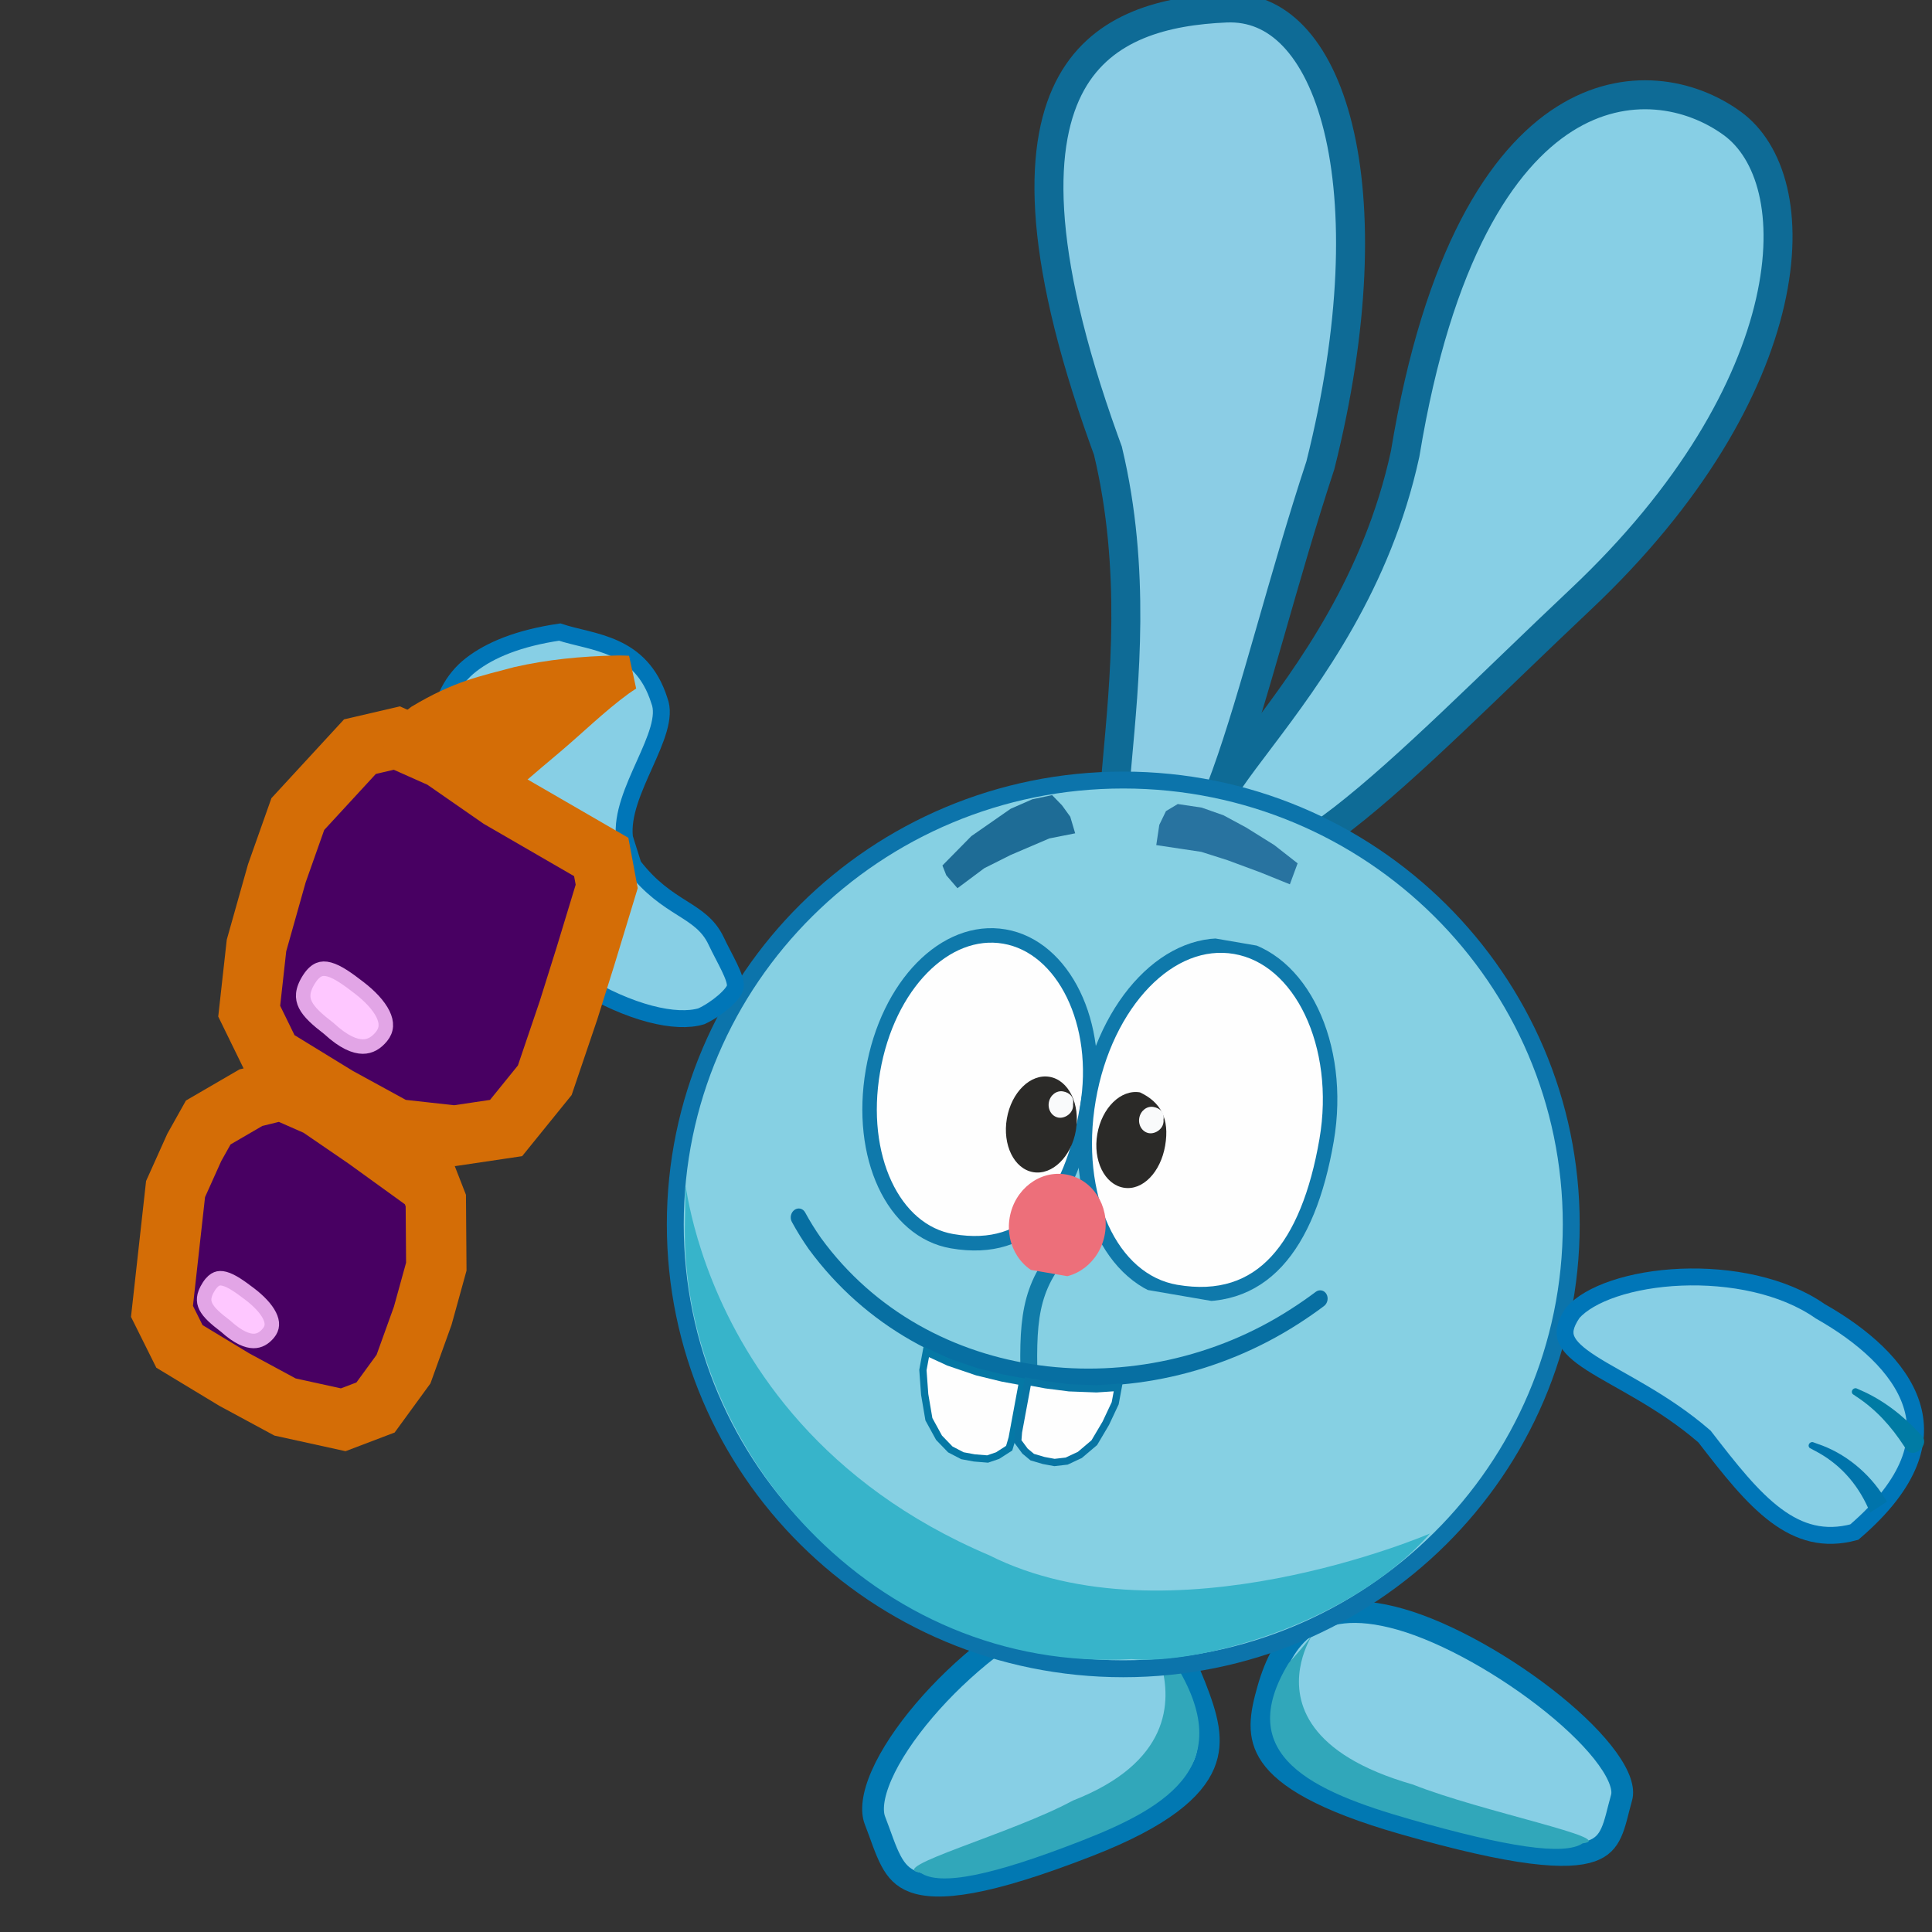 <svg width="800" height="800" viewBox="0 0 800 800" fill="none" xmlns="http://www.w3.org/2000/svg">
<rect x="0" y="0" width="800" height="800" fill="#333333" stroke="none"/>
<g clip-path="url(#clip0_452_157)">
<g clip-path="url(#clip1_452_157)">
<path d="M580.024 670.536C560.825 665.042 548.857 667.666 540.984 673.282C532.828 679.1 528.084 688.801 525.075 699.316C521.964 710.185 520.48 718.82 526.284 727.154C532.351 735.867 547.197 745.44 581.134 755.152C604.433 761.82 621.478 765.58 634.03 767.183C646.663 768.798 654.246 768.158 658.95 766.494C663.323 764.947 665.574 762.387 667.19 758.828C668.042 756.95 668.705 754.808 669.367 752.331C669.988 750.004 670.684 747.065 671.461 744.35C672.427 740.973 670.927 735.556 665.649 728.217C660.553 721.131 652.658 713.27 643.142 705.57C624.064 690.132 599.409 676.083 580.024 670.536Z" fill="#87CFE5" stroke="#0178B2" stroke-width="9"/>
<path d="M533.634 688.625C510.279 726.971 543.686 741.818 583.908 753.328C624.13 764.839 647.684 768.438 655.345 763.3C670.532 761.363 613.38 750.193 585.08 738.952C496.645 713.644 565.938 652.891 533.634 688.625Z" fill="#31A7BA"/>
</g>
<g clip-path="url(#clip2_452_157)">
<path d="M437.143 666.214C454.603 659.405 466.543 662.168 475.077 668.491C483.918 675.042 490.163 686.169 494.886 698.281C499.768 710.799 502.7 720.767 498.587 730.556C494.288 740.789 481.716 752.223 450.852 764.259C429.664 772.522 413.967 777.271 402.205 779.42C390.367 781.582 382.98 781.017 378.176 779.198C373.711 777.507 371.104 774.594 368.933 770.509C367.787 768.353 366.777 765.886 365.71 763.033C364.707 760.352 363.527 756.963 362.308 753.837C360.79 749.946 361.284 743.638 365.066 735.013C368.718 726.687 374.92 717.399 382.705 708.258C398.312 689.933 419.514 673.089 437.143 666.214Z" fill="#87CFE5" stroke="#0178B2" stroke-width="9"/>
<path d="M484.808 686.095C513.911 729.973 484.452 747.945 447.873 762.21C411.294 776.475 389.325 781.189 381.078 775.415C366.169 773.523 419.05 759.26 444.239 745.584C524.664 714.22 447.577 645.449 484.808 686.095Z" fill="#31A7BA"/>
</g>
<path d="M732.975 125.09C741.24 88.957 733.078 62.576 717.269 51.08C700.18 38.653 673.497 33.029 647.877 49.239C621.932 65.654 595.435 105.447 581.872 187.744L581.844 187.907L581.81 188.068C570.261 241.103 541.945 279.277 522.135 305.528C517.148 312.135 512.794 317.861 509.292 322.947C505.758 328.081 503.387 332.146 502.167 335.395C500.95 338.635 501.225 340.118 501.551 340.829C501.904 341.594 503.08 343.131 507.29 344.755L510.069 345.826L511.013 348.648C512.546 353.224 514.46 355.399 516.153 356.436C517.8 357.445 520.154 357.941 523.798 357.26C531.544 355.816 542.407 349.577 556.152 338.922C583.358 317.833 617.693 282.898 654.462 248.237C700.65 204.696 724.792 160.86 732.975 125.09Z" fill="#87CFE5" stroke="#0E6B96" stroke-width="12"/>
<path d="M507.62 3.316C518.394 2.843 527.731 6.824 535.527 14.954C543.458 23.225 549.893 35.93 554.052 52.787C562.364 86.463 561.199 135.14 546.736 192.658C539.025 216.047 532.242 239.873 525.915 261.906C519.547 284.085 513.663 304.364 507.71 320.861C501.667 337.605 495.883 349.453 490.11 355.53C487.326 358.461 485.07 359.486 483.297 359.648C481.589 359.806 479.141 359.271 475.696 356.511L473.205 354.516L470.158 355.466C466.029 356.753 464.483 356.184 464.038 355.927C463.61 355.679 462.591 354.787 461.843 351.376C461.11 348.028 460.88 343.326 461.078 337.123C461.273 330.988 461.864 323.794 462.595 315.586C465.5 282.964 470.507 235.774 458.833 186.935L458.752 186.594L458.631 186.265L457.234 182.417C428.387 102.187 430.374 58.275 443.667 34.372C456.914 10.555 482.745 4.409 507.62 3.316Z" fill="#8BCDE5" stroke="#0E6B96" stroke-width="12"/>
<path d="M465.121 322.999C567.596 322.999 650.621 405.405 650.621 506.999C650.621 608.593 567.596 690.999 465.121 690.999C362.646 690.999 279.621 608.593 279.621 506.999C279.621 405.405 362.646 322.999 465.121 322.999Z" fill="#86D0E3" stroke="#0C74AB" stroke-width="7"/>
<path d="M592.121 635C557.621 674 493.621 689.5 468.621 687C361.621 693 281.121 598.895 283.621 505.5C285.187 447 270.621 585 409.621 644C484.121 681.5 592.121 635 592.121 635Z" fill="#37B4CA"/>
<path opacity="0.77" d="M390.232 358.385L402.215 346.216L418.498 334.888L427.459 330.965L435.656 329.244L439.738 333.448L443.165 338.172L445.207 345.058L434.496 347.179L418.503 354.024L407.575 359.508L396.465 367.794L391.836 362.429L390.232 358.385Z" fill="#004F80"/>
<path opacity="0.7" d="M487.682 332.93L497.614 334.418L506.656 337.607L516.05 342.683L527.658 349.926L537.314 357.487L534.108 366.177L522.141 361.327L508.313 356.198L497.408 352.73L488.718 351.427L478.786 349.939L480.041 341.567L482.799 335.867L487.682 332.93Z" fill="#014C83"/>
<path d="M426.001 565.822C425.628 540.561 428.357 527.532 447.614 509.85" stroke="#117CA9" stroke-width="7" stroke-linecap="round"/>
<g clip-path="url(#clip3_452_157)">
<path d="M415.925 387.803C440.408 392.012 456.151 423.817 450.167 458.628C446.791 478.269 440.711 493.422 431.721 502.96C422.857 512.364 410.708 516.784 394.24 513.953C369.85 509.76 355.365 478.884 361.468 443.381C367.571 407.877 391.534 383.61 415.925 387.803Z" fill="#FEFEFE" stroke="#0F79AB" stroke-width="6"/>
<path d="M511.508 392.058C524.984 394.374 536.098 404.332 543.06 418.91C550.02 433.483 552.695 452.454 549.315 472.12C545.507 494.272 538.671 511.532 528.517 522.439C518.53 533.166 505.032 538.071 486.943 534.962C473.471 532.646 462.751 522.923 456.186 508.533C449.614 494.128 447.316 475.214 450.761 455.179C454.205 435.143 462.686 418.082 473.691 406.698C484.685 395.327 498.036 389.742 511.508 392.058Z" fill="#FEFEFE" stroke="#0F79AB" stroke-width="6"/>
<path d="M434.151 528.753C445.037 530.625 455.495 522.643 457.509 510.925C459.523 499.208 452.331 488.192 441.445 486.321C430.559 484.449 420.102 492.431 418.087 504.149C416.073 515.866 423.265 526.882 434.151 528.753Z" fill="#ED6F7A"/>
<path d="M482.457 474.439C480.584 485.339 473.159 493.16 465.267 491.803C457.375 490.446 452.495 480.51 454.369 469.611C456.243 458.711 464.16 450.974 472.052 452.331C480.498 456.323 484.408 463.091 482.457 474.439Z" fill="#2B2A28"/>
<path d="M427.816 485.365C435.708 486.722 443.625 478.986 445.499 468.086C447.372 457.186 442.493 447.25 434.601 445.893C426.709 444.537 418.792 452.273 416.918 463.173C415.044 474.073 419.923 484.009 427.816 485.365Z" fill="#2B2A28"/>
<path d="M481.774 463.654C482.166 467.277 478.465 469.689 475.743 469.221C473.022 468.753 471.233 465.944 471.749 462.947C472.264 459.949 474.888 457.898 477.609 458.366C480.33 458.834 482.289 460.656 481.774 463.654Z" fill="#F9FAFB"/>
<path d="M444.323 457.216C444.714 460.839 441.014 463.251 438.292 462.783C435.571 462.315 433.782 459.506 434.298 456.509C434.813 453.511 437.437 451.461 440.158 451.928C442.88 452.396 444.838 454.219 444.323 457.216Z" fill="#F9FAFB"/>
</g>
<g clip-path="url(#clip4_452_157)">
<path d="M333.384 502.034C332.952 501.239 332.247 500.682 331.424 500.484C330.601 500.286 329.728 500.465 328.997 500.98C328.265 501.495 327.735 502.305 327.524 503.231C327.312 504.158 327.436 505.124 327.868 505.919C329.984 509.812 332.31 513.558 334.817 517.139C381.989 581.472 472.376 590.103 537.55 548.215C541.21 545.878 544.739 543.432 548.25 540.798C548.968 540.259 549.475 539.432 549.663 538.5C549.85 537.569 549.699 536.608 549.245 535.829C548.791 535.05 548.07 534.518 547.242 534.348C546.413 534.179 545.544 534.387 544.826 534.926C541.453 537.458 538.062 539.808 534.545 542.054C472.053 582.456 384.361 573.596 339.929 512.6C337.564 509.222 335.373 505.694 333.384 502.034Z" fill="#076FA2"/>
<path d="M392.678 564.003L392.746 564.035L392.817 564.059L404.512 568.045L404.573 568.066L404.635 568.081L414.98 570.603L415.019 570.612L423.421 572.167L419.092 595.558L417.878 599.662L413.088 602.731L408.942 604.145L403.453 603.698L398.511 602.784L393.495 600.17L388.829 595.33L384.638 587.683L382.895 577.429L382.155 567.303L383.547 559.782L392.678 564.003Z" fill="#FEFEFE" stroke="#0578A5" stroke-width="3"/>
<path d="M454.107 575.08L454.032 575.085L453.956 575.083L442.785 574.662L442.721 574.66L442.659 574.652L433.102 573.432L433.063 573.428L425.606 572.047L421.725 593.016L421.429 596.796L424.434 600.868L427.442 603.375L432.19 604.765L436.634 605.588L441.678 605.009L447.145 602.453L453.122 597.386L457.891 589.331L461.782 581.049L462.996 574.485L454.107 575.08Z" fill="#FEFEFE" stroke="#0875A4" stroke-width="3"/>
</g>
<g clip-path="url(#clip5_452_157)">
<path d="M651.289 543.538C647.713 548.753 647.55 551.972 648.597 554.55C649.87 557.686 653.272 560.812 659.057 564.527C670.083 571.609 688.715 580.054 705.56 594.635L705.804 594.846L706.002 595.103C716.219 608.329 725.386 620.059 735.459 627.545C745.123 634.728 755.31 637.77 767.828 634.406C779.921 624.036 786.943 614.465 790.413 605.823C793.92 597.087 793.931 588.975 791.473 581.414C786.456 565.992 771.128 552.829 753.841 543.035L753.709 542.96L753.585 542.873C738.362 532.254 716.39 528.015 696.048 528.854C685.913 529.272 676.351 530.946 668.418 533.607C660.516 536.259 654.661 539.745 651.289 543.538Z" fill="#87CFE5" stroke="#0076B8" stroke-width="7"/>
<path d="M749.489 599.649C749.218 599.506 749.024 599.241 748.943 598.924C748.865 598.606 748.906 598.262 749.065 597.956C749.224 597.65 749.489 597.404 749.809 597.261C750.128 597.118 750.474 597.09 750.766 597.193C751.394 597.418 752.001 597.64 752.624 597.874C763.878 601.612 773.932 609.861 780.272 620.1C780.647 620.668 781.001 621.21 781.367 621.786C779.054 623.289 776.741 624.793 774.428 626.296C774.159 625.705 773.901 625.147 773.623 624.566C768.935 614.11 761.533 605.839 751.182 600.559C750.617 600.249 750.064 599.951 749.489 599.649Z" fill="#0074AB"/>
<path d="M767.302 577.36C767.043 577.187 766.873 576.895 766.819 576.561C766.767 576.227 766.835 575.878 767.019 575.578C767.202 575.278 767.488 575.047 767.821 574.924C768.153 574.801 768.505 574.795 768.792 574.92C769.313 575.151 769.805 575.369 770.322 575.607C779.541 579.536 787.956 586.088 794.716 593.399C795.108 593.806 795.481 594.194 795.87 594.603C796.566 595.329 796.886 596.328 796.723 597.413C796.561 598.495 795.929 599.575 795.004 600.381C794.078 601.187 792.947 601.643 791.897 601.617C790.844 601.591 789.959 601.085 789.398 600.242C789.089 599.78 788.795 599.34 788.485 598.882C783.127 590.651 776.881 583.681 768.654 578.274C768.197 577.962 767.764 577.667 767.302 577.36Z" fill="#007BA4"/>
</g>
<path d="M290.399 420.828C296.577 418.027 304.033 411.749 304.47 408.63C305.001 404.834 299.929 396.855 296.583 389.721C290.205 376.122 276.633 377.146 262.218 358.395L260.047 351.506L258.599 346.913C256.335 327.915 278.301 303.525 273.031 290.125C265.428 266.003 245.231 266.211 231.751 261.721C214.831 264.217 203.065 269.074 195.11 275.23C187.069 281.454 183.413 290.128 181.562 298.902C180.966 314.123 182.4 318.688 188.802 346.228L194.845 358.215L194.912 358.375C203.258 377.958 221.369 395.578 240.744 407.319C250.397 413.168 260.204 417.459 269.037 419.796C277.836 422.125 285.188 422.389 290.399 420.828Z" fill="#87CFE5" stroke="#0076B8" stroke-width="7"/>
<path d="M106.206 391.518L114.625 361.658L123.315 337.095L149.044 309.172L164.321 305.615L183.15 314.009L206.559 330.265L206.982 330.56L207.428 330.818L248.951 354.852L251.224 367.048L242.383 396.111L235.387 418.395L225.578 447.313L209.558 467.095L188.264 470.259L164.201 467.588L139.787 454.227L112.326 437.391L103.189 418.705L106.206 391.518Z" fill="#480062" stroke="#D46D06" stroke-width="25"/>
<path d="M127.975 405.458C129.479 403.104 130.902 402.001 132.11 401.509C133.29 401.028 134.63 400.981 136.293 401.431C139.876 402.401 143.964 405.364 148.729 409.034C153.197 412.475 156.806 416.287 158.583 419.927C160.286 423.416 160.22 426.449 157.952 429.216C155.791 431.853 153.256 433.382 150.189 433.36C146.986 433.338 142.422 431.629 136.301 425.992L136.205 425.903L136.101 425.823C131.406 422.208 128.036 419.231 126.471 416.103C125.735 414.63 125.418 413.149 125.58 411.523C125.746 409.866 126.427 407.88 127.975 405.458Z" fill="#FEC7FF" stroke="#E2A5E6" stroke-width="6"/>
<path d="M72.694 492.368L80.442 475.127L86.238 464.791L103.899 454.521L116.625 451.399L131.798 458.078L151.398 471.5L177.939 490.676L180.459 497.134L180.664 524.491L175.041 544.837L167.088 566.92L155.503 582.812L142.12 587.901L118.028 582.611L97.071 571.291L74.298 557.519L67.073 543.008L72.694 492.368Z" fill="#480062" stroke="#D46D06" stroke-width="25"/>
<path d="M86.498 532.665C87.73 530.764 88.859 529.932 89.755 529.573C90.624 529.226 91.643 529.176 92.98 529.534C95.91 530.319 99.303 532.733 103.366 535.817C107.133 538.676 110.134 541.811 111.602 544.763C112.996 547.568 112.909 549.892 111.148 552.01C109.386 554.128 107.376 555.29 104.976 555.269C102.434 555.247 98.671 553.901 93.515 549.223L93.418 549.135L93.314 549.056C89.321 546.026 86.546 543.594 85.268 541.086C84.675 539.922 84.427 538.769 84.552 537.51C84.68 536.22 85.221 534.636 86.498 532.665Z" fill="#FEC7FF" stroke="#E2A5E6" stroke-width="6"/>
<path d="M214.541 323.854C195.907 318.885 177.273 313.917 158.639 308.948C161.846 299.344 164.528 298.198 166.199 296.13C167.021 295.321 167.795 294.64 168.54 294.025C169.178 293.511 169.786 293.057 170.387 292.625C188.091 281.985 198.924 279.997 212.961 276.228C226.553 273.134 240.474 271.721 255.299 271.433C256.981 271.418 258.725 271.425 260.484 271.529C261.463 276.056 262.442 280.583 263.42 285.109C262.481 285.724 261.379 286.454 260.297 287.226C250.455 294.389 241.029 303.682 231.559 311.655C226.821 315.677 222.098 319.579 217.653 323.469C213.541 327.122 208.187 331.916 208.041 333.758C208.152 333.837 208.427 333.816 209.201 333.176C209.939 332.155 211.683 332.197 214.541 323.854Z" fill="#D46D06"/>
</g>
<defs>
<clipPath id="clip0_452_157">
<rect width="800" height="800" fill="white"/>
</clipPath>
<clipPath id="clip1_452_157">
<rect width="163.408" height="90.61" fill="white" transform="matrix(-0.961 -0.275 -0.275 0.961 690.652 696.959)"/>
</clipPath>
<clipPath id="clip2_452_157">
<rect width="153.352" height="107.693" fill="white" transform="translate(335.621 699.384) rotate(-21.305)"/>
</clipPath>
<clipPath id="clip3_452_157">
<rect width="196" height="148.189" fill="white" transform="translate(371.727 366) rotate(9.754)"/>
</clipPath>
<clipPath id="clip4_452_157">
<rect width="225.384" height="96.748" fill="white" transform="translate(329.229 494) rotate(10.485)"/>
</clipPath>
<clipPath id="clip5_452_157">
<rect width="90.88" height="156.298" fill="white" transform="matrix(-0.654 0.756 0.756 0.654 697.1 485.001)"/>
</clipPath>
</defs>
</svg>

